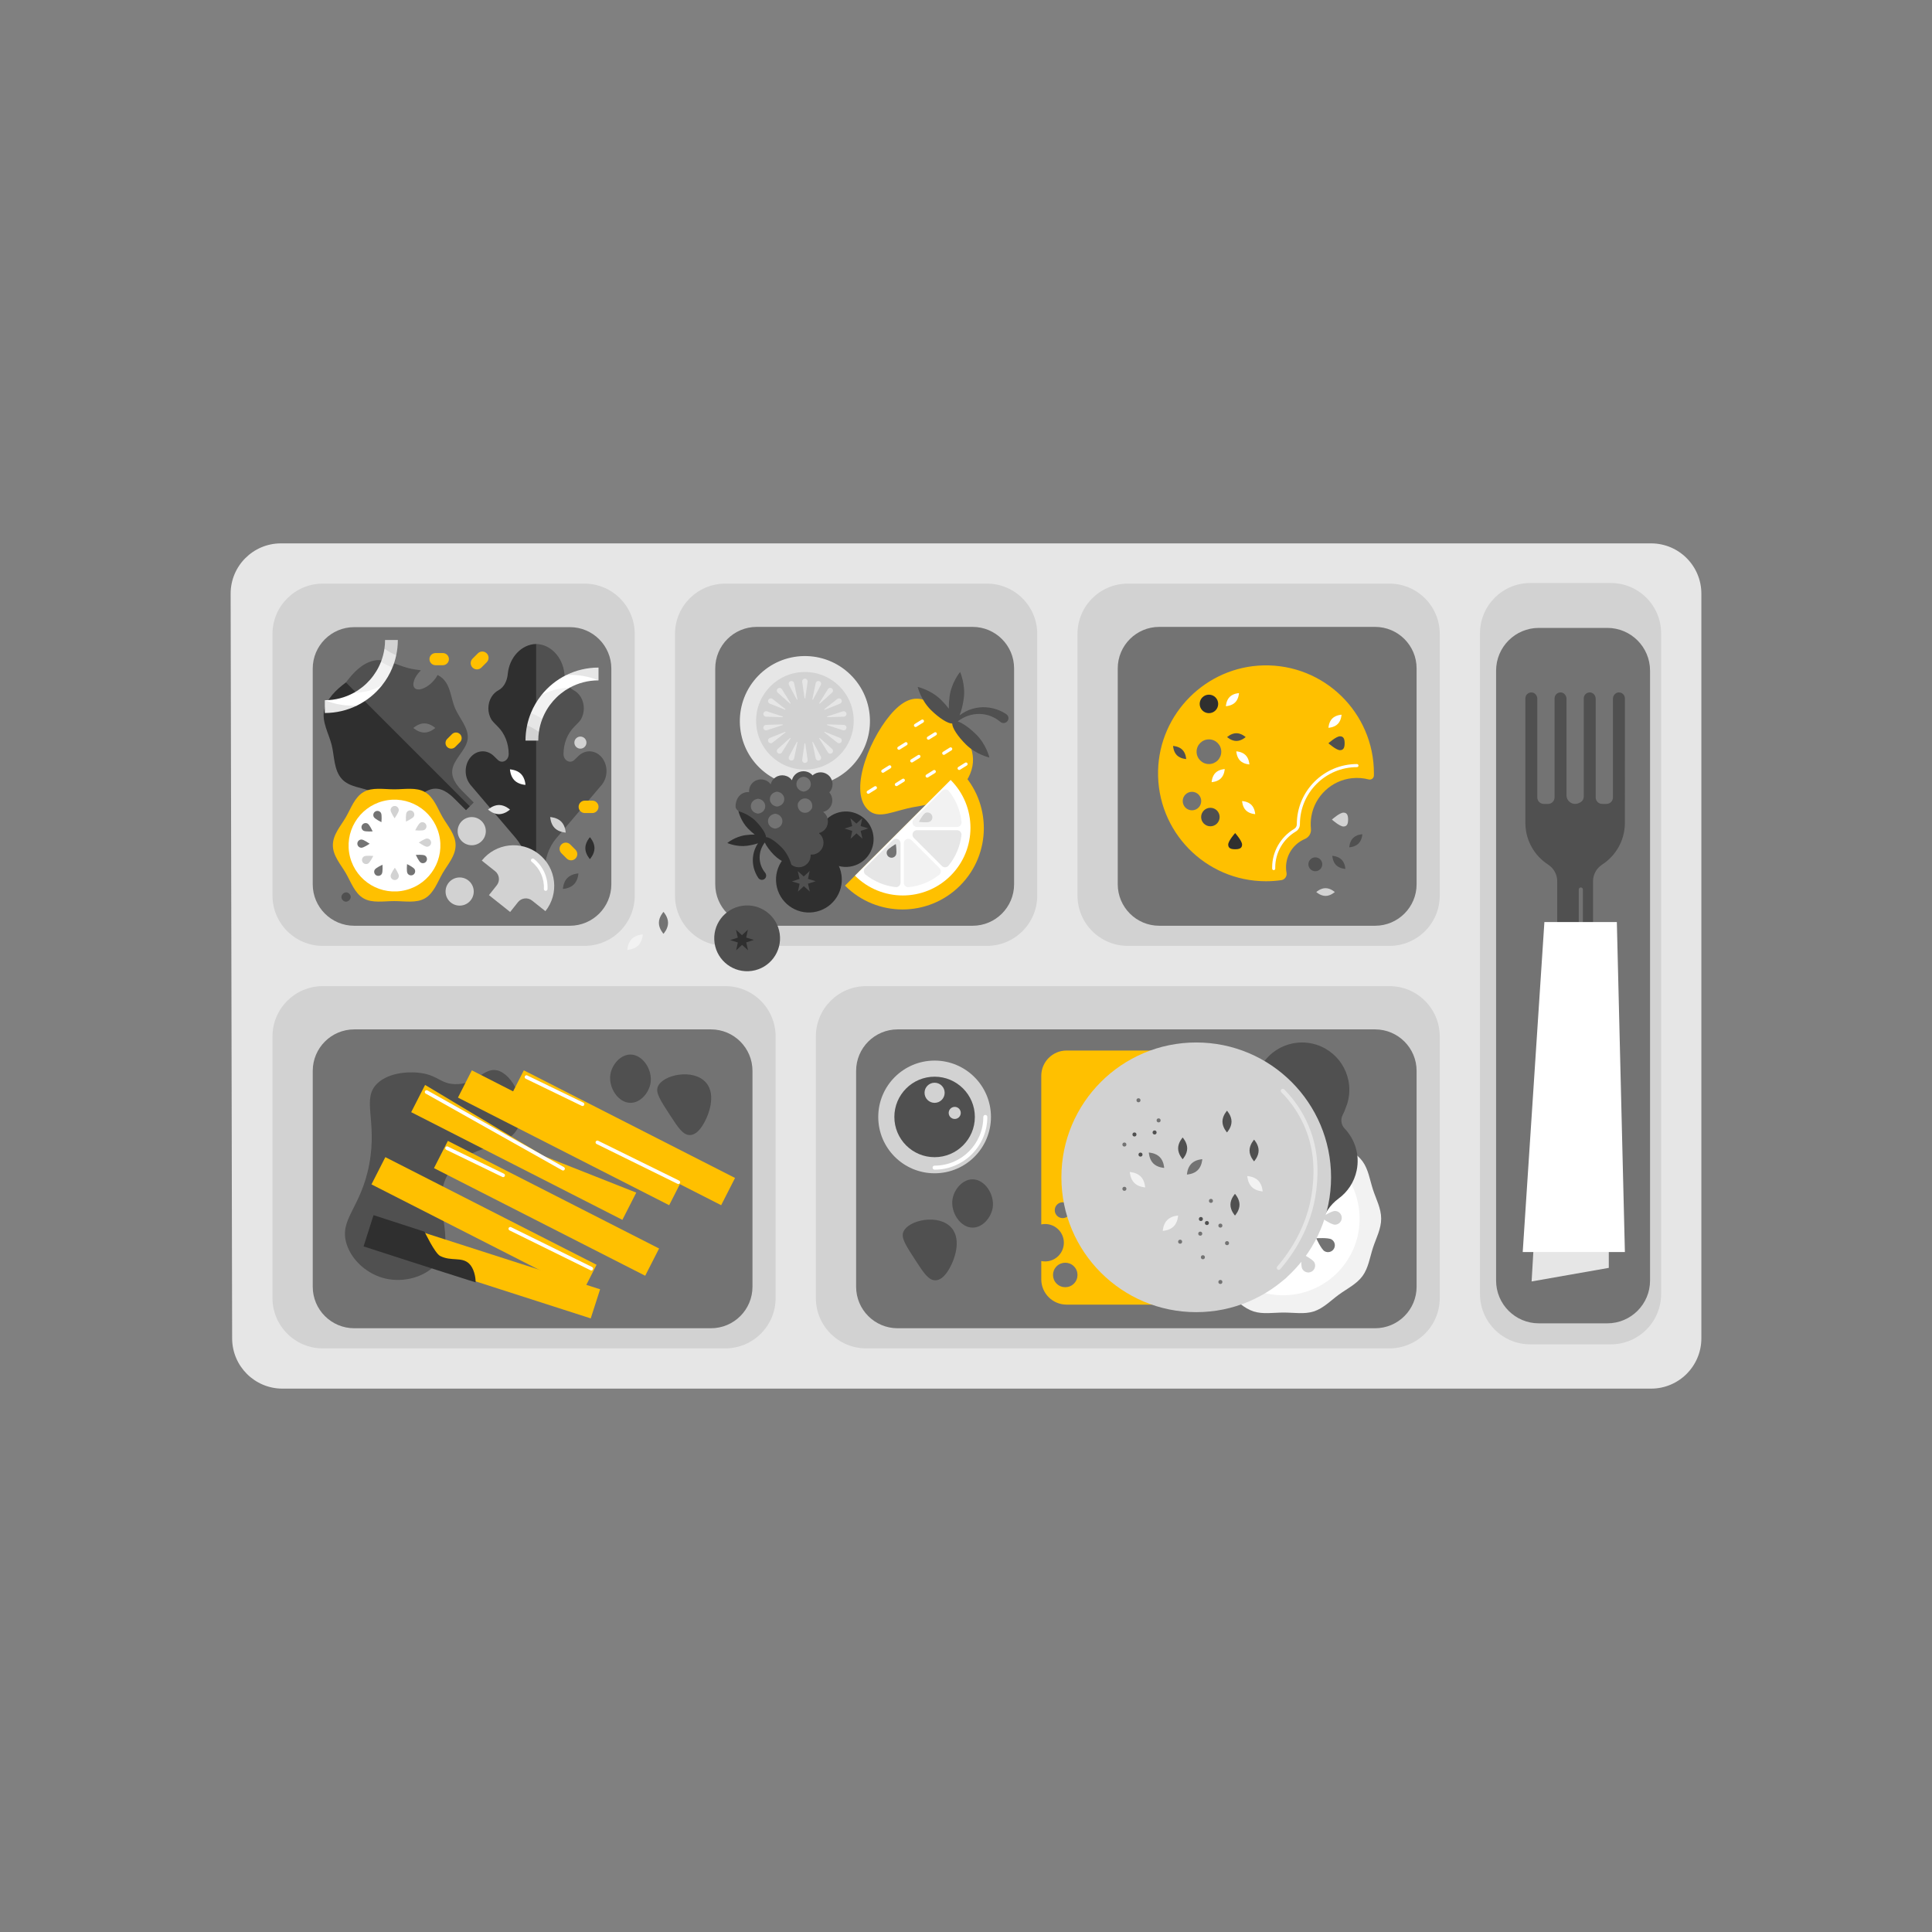 <svg viewBox="0 0 960 960" xmlns="http://www.w3.org/2000/svg" xmlns:xlink="http://www.w3.org/1999/xlink" id="e3f120cb-b24f-4883-90db-e723784d51d3" overflow="hidden"><rect x="0" y="0" width="960" height="960" fill="#808080" stroke="none"/><g id="tray"><path d="M820.4 690 140.349 690C126.562 690 115.377 678.838 115.349 665.051L114.6 295.051C114.572 281.224 125.773 270 139.6 270L820.4 270C834.207 270 845.4 281.193 845.4 295L845.4 665C845.4 678.807 834.207 690 820.4 690Z" fill="#E6E6E6"/><path d="M290.4 470 160.4 470C146.593 470 135.4 458.807 135.4 445L135.4 315C135.4 301.193 146.593 290 160.4 290L290.4 290C304.207 290 315.4 301.193 315.4 315L315.4 445C315.4 458.807 304.207 470 290.4 470Z" fill="#D2D2D2"/><path d="M800.4 668 760.4 668C746.593 668 735.4 656.807 735.4 643L735.4 314.694C735.4 300.887 746.593 289.694 760.4 289.694L800.4 289.694C814.207 289.694 825.4 300.887 825.4 314.694L825.4 643C825.4 656.807 814.207 668 800.4 668Z" fill="#D2D2D2"/><path d="M798.65 657.56 764.65 657.56C752.914 657.56 743.4 648.046 743.4 636.31L743.4 333.25C743.4 321.514 752.914 312 764.65 312L798.65 312C810.386 312 819.9 321.514 819.9 333.25L819.9 636.31C819.9 648.047 810.386 657.56 798.65 657.56Z" fill="#737373"/><path d="M283.161 460 176 460C164.619 460 155.392 450.773 155.392 439.392L155.392 332.231C155.392 320.85 164.619 311.623 176 311.623L283.161 311.623C294.542 311.623 303.769 320.85 303.769 332.231L303.769 439.392C303.769 450.773 294.543 460 283.161 460Z" fill="#737373"/><path d="M360.4 670 160.4 670C146.593 670 135.4 658.807 135.4 645L135.4 515C135.4 501.193 146.593 490 160.4 490L360.4 490C374.207 490 385.4 501.193 385.4 515L385.4 645C385.4 658.807 374.207 670 360.4 670Z" fill="#D2D2D2"/><path d="M353.275 660 176.025 660C164.634 660 155.4 650.766 155.4 639.375L155.4 532.125C155.4 520.734 164.634 511.5 176.025 511.5L353.275 511.5C364.666 511.5 373.9 520.734 373.9 532.125L373.9 639.375C373.9 650.766 364.666 660 353.275 660Z" fill="#737373"/><path d="M690.4 670 430.4 670C416.593 670 405.4 658.807 405.4 645L405.4 515C405.4 501.193 416.593 490 430.4 490L690.4 490C704.207 490 715.4 501.193 715.4 515L715.4 645C715.4 658.807 704.207 670 690.4 670Z" fill="#D2D2D2"/><path d="M683.275 660 446.025 660C434.634 660 425.4 650.766 425.4 639.375L425.4 532.125C425.4 520.734 434.634 511.5 446.025 511.5L683.275 511.5C694.666 511.5 703.9 520.734 703.9 532.125L703.9 639.375C703.9 650.766 694.666 660 683.275 660Z" fill="#737373"/><path d="M690.4 470 560.4 470C546.593 470 535.4 458.807 535.4 445L535.4 315C535.4 301.193 546.593 290 560.4 290L690.4 290C704.207 290 715.4 301.193 715.4 315L715.4 445C715.4 458.807 704.207 470 690.4 470Z" fill="#D2D2D2"/><path d="M683.275 460 576.025 460C564.634 460 555.4 450.766 555.4 439.375L555.4 332.125C555.4 320.734 564.634 311.5 576.025 311.5L683.275 311.5C694.666 311.5 703.9 320.734 703.9 332.125L703.9 439.375C703.9 450.766 694.666 460 683.275 460Z" fill="#737373"/><path d="M490.4 470 360.4 470C346.593 470 335.4 458.807 335.4 445L335.4 315C335.4 301.193 346.593 290 360.4 290L490.4 290C504.207 290 515.4 301.193 515.4 315L515.4 445C515.4 458.807 504.207 470 490.4 470Z" fill="#D2D2D2"/><path d="M483.275 460 376.025 460C364.634 460 355.4 450.766 355.4 439.375L355.4 332.125C355.4 320.734 364.634 311.5 376.025 311.5L483.275 311.5C494.666 311.5 503.9 320.734 503.9 332.125L503.9 439.375C503.9 450.766 494.666 460 483.275 460Z" fill="#737373"/></g><g id="fries"><path d="M172.277 618.295C174.974 626.604 182.823 633.329 191.628 635.334 200.464 637.346 210.949 634.762 216.886 627.998 228.125 615.195 213.089 598.787 222.957 582.84 232.608 567.244 253.323 572.706 258.222 558.436 261.795 548.027 254.726 533.613 247 531.848 240.281 530.312 236.603 539.153 225.902 538.697 219.155 538.409 217.716 534.771 210.356 533.379 203.979 532.173 193.616 532.728 187.716 538.137 179.365 545.794 187.591 556.327 183.503 578.373 179.406 600.467 168.204 605.75 172.277 618.295Z" fill="#505050"/><path d="M332.856 553.998C336.957 560.308 339.42 564.097 342.856 563.998 347.096 563.876 349.941 557.916 350.856 555.998 351.464 554.724 356.261 544.313 350.856 537.998 344.628 530.721 329.215 533.974 326.856 539.998 325.691 542.974 328.08 546.648 332.856 553.998Z" fill="#505050"/><path d="M303.278 534C302.315 540.471 307.178 547.982 313.278 548 318.303 548.015 322.543 542.939 323.278 538 324.241 531.529 319.378 524.018 313.278 524 308.252 523.985 304.013 529.06 303.278 534Z" fill="#505050"/><g><rect x="232.892" y="549.759" width="15.193" height="117.79" fill="#FFC000" transform="matrix(0.454 -0.891 0.891 0.454 -410.988 546.43)"/><path d="M294.099 631.235C293.886 631.304 293.646 631.294 293.428 631.187L253.17 611.37C252.728 611.152 252.545 610.616 252.763 610.173 252.981 609.73 253.516 609.548 253.959 609.766L294.217 629.583C294.659 629.801 294.842 630.337 294.624 630.78 294.513 631.005 294.32 631.163 294.099 631.235Z" fill="#FFFFFF"/></g><g><path d="M298.186 640.641 293.535 655.104 181.409 619.05C181.404 619.048 181.401 619.043 181.403 619.037L186.048 604.593C186.05 604.588 186.055 604.585 186.061 604.587L298.186 640.641Z" fill="#FFC000"/><path d="M210.958 612.024C210.961 612.025 210.961 612.023 210.962 612.026 211.002 612.11 216.073 622.734 218.685 624.067 224.221 626.89 229.381 624.372 233.069 627.854 235.476 630.127 236.385 634.505 236.333 637.201 218.702 631.659 182.742 620.007 180.753 619.362 180.701 619.345 180.68 619.292 180.697 619.239L185.57 603.896C185.587 603.843 185.643 603.814 185.696 603.831L210.958 612.024Z" fill="#2F2F2F"/></g><g><rect x="263.964" y="541.683" width="15.193" height="117.79" fill="#FFC000" transform="matrix(0.454 -0.891 0.891 0.454 -386.835 569.704)"/><path d="M250.292 584.868C250.08 584.937 249.842 584.927 249.627 584.822L221.754 571.32C221.31 571.105 221.124 570.57 221.339 570.126 221.554 569.682 222.09 569.496 222.533 569.711L250.406 583.213C250.85 583.428 251.036 583.963 250.821 584.407 250.71 584.636 250.515 584.796 250.292 584.868Z" fill="#FFFFFF"/></g><g><path d="M316.158 592.602 309.257 606.137 204.32 552.633 211.221 539.098 270.226 574.44Z" fill="#FFC000"/><path d="M280.061 581.583C279.832 581.657 279.574 581.639 279.347 581.512L211.537 543.391C211.107 543.149 210.954 542.604 211.196 542.174 211.439 541.744 211.983 541.591 212.413 541.833L280.223 579.954C280.653 580.196 280.806 580.741 280.564 581.171 280.45 581.374 280.267 581.516 280.061 581.583Z" fill="#FFFFFF"/></g><g><rect x="301.722" y="506.625" width="15.193" height="117.79" fill="#FFC000" transform="matrix(0.454 -0.891 0.891 0.454 -334.996 584.209)"/><path d="M289.745 549.543C289.533 549.612 289.295 549.602 289.08 549.497L261.207 535.995C260.763 535.78 260.577 535.245 260.792 534.801 261.007 534.357 261.543 534.171 261.986 534.386L289.859 547.888C290.303 548.103 290.489 548.638 290.274 549.082 290.163 549.311 289.968 549.471 289.745 549.543Z" fill="#FFFFFF"/></g><g><rect x="275.885" y="506.625" width="15.193" height="117.79" fill="#FFC000" transform="matrix(0.454 -0.891 0.891 0.454 -349.097 561.19)"/><path d="M337.358 588.301C337.145 588.37 336.905 588.36 336.687 588.253L296.429 568.436C295.987 568.218 295.804 567.682 296.022 567.239 296.24 566.796 296.775 566.614 297.218 566.832L337.476 586.649C337.918 586.867 338.101 587.403 337.883 587.846 337.772 588.071 337.579 588.229 337.358 588.301Z" fill="#FFFFFF"/></g></g><g id="fruit"><g><path d="M480.19 388.121C474.743 396.778 464.572 399.273 454.873 400.89 443.819 402.732 436.642 407.651 431.122 402.217 421.255 392.501 433.075 364.498 444.458 352.939 455.841 341.379 463.888 349.206 473.755 358.922 483.622 368.636 486.395 378.258 480.19 388.121Z" fill="#FFC000"/><path d="M499.995 354.837 499.969 354.819C497.942 353.48 495.75 352.551 493.465 351.98 491.178 351.425 488.809 351.272 486.513 351.528 484.216 351.79 481.989 352.456 479.969 353.468 478.854 354.029 477.808 354.697 476.828 355.444 476.82 355.45 476.81 355.443 476.813 355.434 477.696 353.261 478.456 350.309 478.899 347.002 479.814 340.167 477.167 334.147 477.062 333.912 477.059 333.905 477.059 333.905 477.054 333.911 476.891 334.11 472.753 339.221 471.838 346.056 471.549 348.217 471.428 350.271 471.458 352.085 471.458 352.094 471.447 352.098 471.441 352.091 470.372 350.683 469.061 349.189 467.561 347.712 462.647 342.874 456.244 341.372 455.994 341.315 455.987 341.313 455.986 341.314 455.988 341.321 456.049 341.57 457.649 347.95 462.563 352.788 466.742 356.903 471.031 359.568 473.144 359.531 473.149 359.531 473.152 359.534 473.152 359.539 473.148 361.652 475.879 365.9 480.058 370.015 484.972 374.853 491.375 376.355 491.625 376.412 491.632 376.414 491.633 376.413 491.631 376.406 491.57 376.157 489.97 369.777 485.056 364.939 481.678 361.613 478.228 359.234 475.912 358.461 475.904 358.458 475.903 358.449 475.91 358.444 477.427 357.256 479.138 356.322 480.923 355.693 482.798 355.037 484.753 354.724 486.687 354.75 488.622 354.783 490.516 355.159 492.283 355.835 494.042 356.52 495.697 357.501 497.069 358.691 497.145 358.756 497.236 358.826 497.321 358.882 498.701 359.793 500.668 359.112 501.06 357.28 501.261 356.339 500.793 355.376 499.995 354.837Z" fill="#505050"/><g><path d="M461.342 367.564C461.073 367.564 460.809 367.429 460.656 367.184 460.419 366.806 460.534 366.307 460.913 366.07L464.307 363.948C464.687 363.711 465.185 363.827 465.421 364.205 465.658 364.583 465.543 365.082 465.164 365.319L461.77 367.441C461.636 367.524 461.488 367.564 461.342 367.564Z" fill="#FFFFFF"/><path d="M468.978 375.083C468.709 375.083 468.445 374.948 468.292 374.703 468.055 374.325 468.17 373.826 468.549 373.589L471.943 371.467C472.323 371.23 472.821 371.345 473.057 371.724 473.294 372.102 473.179 372.601 472.8 372.838L469.406 374.96C469.272 375.043 469.124 375.083 468.978 375.083Z" fill="#FFFFFF"/><path d="M476.614 382.601C476.345 382.601 476.081 382.466 475.928 382.221 475.691 381.843 475.806 381.344 476.185 381.107L479.578 378.985C479.958 378.748 480.455 378.864 480.692 379.242 480.929 379.621 480.814 380.119 480.435 380.356L477.042 382.478C476.908 382.561 476.76 382.601 476.614 382.601Z" fill="#FFFFFF"/><path d="M453.078 378.878C452.809 378.878 452.545 378.743 452.392 378.498 452.155 378.12 452.27 377.621 452.649 377.384L456.15 375.195C456.529 374.958 457.028 375.074 457.264 375.452 457.501 375.83 457.386 376.329 457.007 376.566L453.506 378.755C453.373 378.838 453.224 378.878 453.078 378.878Z" fill="#FFFFFF"/><path d="M431.449 394.436C431.18 394.436 430.916 394.301 430.763 394.056 430.526 393.678 430.641 393.179 431.02 392.942L434.521 390.753C434.9 390.516 435.399 390.631 435.635 391.01 435.872 391.388 435.757 391.887 435.378 392.124L431.877 394.313C431.744 394.397 431.595 394.436 431.449 394.436Z" fill="#FFFFFF"/><path d="M454.936 361.256C454.667 361.256 454.403 361.121 454.25 360.876 454.013 360.498 454.128 359.999 454.507 359.762L457.9 357.64C458.279 357.403 458.778 357.519 459.014 357.897 459.251 358.275 459.136 358.774 458.757 359.011L455.364 361.133C455.23 361.216 455.082 361.256 454.936 361.256Z" fill="#FFFFFF"/><path d="M446.672 372.57C446.403 372.57 446.139 372.435 445.986 372.19 445.749 371.812 445.864 371.313 446.243 371.076L449.744 368.887C450.124 368.65 450.622 368.765 450.858 369.144 451.095 369.522 450.98 370.021 450.601 370.258L447.1 372.447C446.966 372.53 446.818 372.57 446.672 372.57Z" fill="#FFFFFF"/><path d="M460.714 386.396C460.445 386.396 460.181 386.261 460.028 386.016 459.791 385.638 459.906 385.139 460.285 384.902L463.786 382.713C464.165 382.476 464.664 382.592 464.9 382.97 465.137 383.348 465.022 383.847 464.643 384.084L461.142 386.273C461.009 386.357 460.86 386.396 460.714 386.396Z" fill="#FFFFFF"/><path d="M445.441 390.635C445.172 390.635 444.908 390.5 444.755 390.255 444.518 389.877 444.633 389.378 445.012 389.141L448.405 387.019C448.785 386.782 449.283 386.897 449.519 387.276 449.756 387.654 449.641 388.153 449.262 388.39L445.869 390.512C445.735 390.595 445.587 390.635 445.441 390.635Z" fill="#FFFFFF"/><path d="M438.698 383.995C438.429 383.995 438.165 383.86 438.012 383.615 437.775 383.237 437.89 382.738 438.269 382.501L441.662 380.379C442.041 380.142 442.54 380.258 442.776 380.636 443.013 381.014 442.898 381.513 442.519 381.75L439.126 383.872C438.992 383.955 438.844 383.995 438.698 383.995Z" fill="#FFFFFF"/></g></g><g><ellipse cx="420.121" cy="417.118" rx="13.78" ry="13.78" fill="#2F2F2F" transform="matrix(0.99 -0.142 0.142 0.99 -54.845 63.711)"/><path d="M431.417 411.632 427.647 412.855 428.533 416.72C428.535 416.73 428.524 416.736 428.517 416.73L425.57 414.076 422.664 416.775C422.657 416.782 422.645 416.775 422.647 416.766L423.473 412.887 419.685 411.723C419.676 411.72 419.676 411.707 419.685 411.704L423.455 410.481 422.569 406.616C422.567 406.606 422.578 406.6 422.585 406.606L425.532 409.26 428.438 406.561C428.445 406.554 428.457 406.561 428.455 406.57L427.629 410.449 431.417 411.613C431.426 411.616 431.426 411.629 431.417 411.632Z" fill="#505050"/></g><g><ellipse cx="401.752" cy="437.182" rx="16.346" ry="16.346" fill="#2F2F2F" transform="matrix(0.99 -0.142 0.142 0.99 -57.873 61.312)"/><path d="M405.263 437.885 401.493 439.108 402.379 442.973C402.381 442.983 402.37 442.989 402.363 442.983L399.416 440.329 396.51 443.028C396.503 443.035 396.491 443.028 396.493 443.019L397.319 439.14 393.531 437.976C393.522 437.973 393.522 437.96 393.531 437.957L397.301 436.734 396.415 432.869C396.413 432.859 396.424 432.853 396.431 432.859L399.378 435.513 402.284 432.814C402.291 432.807 402.303 432.814 402.301 432.823L401.475 436.702 405.263 437.866C405.272 437.868 405.272 437.882 405.263 437.885Z" fill="#505050"/></g><g><g><ellipse cx="399.954" cy="358.154" rx="32.331" ry="32.33" fill="#E6E6E6" transform="matrix(0.696 -0.718 0.718 0.696 -135.573 396.212)"/></g><path d="M399.954 382.402C386.562 382.402 375.706 371.546 375.706 358.154 375.706 344.762 386.562 333.906 399.954 333.906 413.346 333.906 424.202 344.762 424.202 358.154 424.202 371.546 413.346 382.402 399.954 382.402Z" fill="#D2D2D2"/><g><path d="M399.77 346.838C399.781 346.918 399.843 346.984 399.927 346.996 400.029 347.011 400.124 346.94 400.138 346.838L401.303 338.755C401.32 338.631 401.322 338.496 401.303 338.366 401.196 337.621 400.505 337.104 399.76 337.212 399.015 337.319 398.498 338.01 398.605 338.755L399.77 346.838Z" fill="#E6E6E6"/><path d="M394.454 339.099C394.098 338.436 393.272 338.186 392.609 338.542 391.945 338.898 391.696 339.724 392.052 340.387L395.91 347.584C395.949 347.655 396.03 347.696 396.113 347.678 396.213 347.657 396.278 347.558 396.257 347.458L394.587 339.465C394.561 339.342 394.516 339.215 394.454 339.099Z" fill="#E6E6E6"/><path d="M392.539 349.604C392.599 349.658 392.69 349.668 392.762 349.623 392.849 349.569 392.876 349.454 392.822 349.367L388.519 342.427C388.453 342.321 388.367 342.217 388.269 342.129 387.709 341.627 386.847 341.676 386.345 342.237 385.843 342.798 385.891 343.66 386.452 344.161L392.539 349.604Z" fill="#E6E6E6"/><path d="M382.48 349.623 390.062 352.656C390.137 352.686 390.225 352.665 390.277 352.598 390.34 352.517 390.327 352.4 390.245 352.337L383.828 347.287C383.729 347.21 383.613 347.141 383.492 347.093 382.793 346.814 381.999 347.153 381.72 347.852 381.441 348.551 381.781 349.343 382.48 349.623Z" fill="#E6E6E6"/><path d="M380.616 356.114 388.778 356.371C388.859 356.374 388.934 356.323 388.961 356.243 388.993 356.145 388.94 356.04 388.842 356.008L381.085 353.458C380.966 353.42 380.833 353.395 380.702 353.39 379.95 353.366 379.321 353.957 379.297 354.709 379.273 355.461 379.864 356.09 380.616 356.114Z" fill="#E6E6E6"/><path d="M388.97 360.117C388.967 360.014 388.881 359.934 388.778 359.937L380.616 360.194C380.491 360.199 380.358 360.22 380.233 360.262 379.518 360.497 379.129 361.267 379.364 361.982 379.599 362.697 380.369 363.086 381.084 362.851L388.841 360.301C388.919 360.275 388.973 360.202 388.97 360.117Z" fill="#E6E6E6"/><path d="M390.305 363.756C390.266 363.661 390.158 363.614 390.063 363.652L382.481 366.685C382.365 366.732 382.247 366.798 382.145 366.879 381.553 367.344 381.451 368.201 381.917 368.793 382.382 369.384 383.239 369.487 383.83 369.021L390.247 363.971C390.309 363.921 390.335 363.834 390.305 363.756Z" fill="#E6E6E6"/><path d="M392.802 366.718C392.733 366.641 392.616 366.635 392.539 366.703L386.452 372.146C386.359 372.23 386.271 372.332 386.202 372.444 385.806 373.084 386.002 373.924 386.642 374.32 387.281 374.717 388.121 374.52 388.518 373.88L392.821 366.94C392.864 366.872 392.859 366.781 392.802 366.718Z" fill="#E6E6E6"/><path d="M395.91 368.724 392.052 375.921C391.994 376.032 391.945 376.158 391.919 376.286 391.765 377.023 392.238 377.745 392.974 377.899 393.711 378.053 394.433 377.581 394.587 376.844L396.257 368.85C396.274 368.771 396.237 368.688 396.163 368.648 396.072 368.599 395.959 368.633 395.91 368.724Z" fill="#E6E6E6"/><path d="M400.138 369.469C400.127 369.389 400.065 369.323 399.981 369.311 399.879 369.296 399.784 369.367 399.77 369.469L398.605 377.552C398.588 377.676 398.586 377.811 398.605 377.941 398.712 378.686 399.403 379.203 400.148 379.095 400.893 378.988 401.41 378.297 401.303 377.552L400.138 369.469Z" fill="#E6E6E6"/><path d="M403.998 368.724C403.959 368.653 403.878 368.612 403.795 368.63 403.695 368.651 403.63 368.75 403.651 368.85L405.321 376.844C405.347 376.966 405.392 377.093 405.454 377.209 405.81 377.872 406.636 378.122 407.299 377.766 407.963 377.41 408.212 376.584 407.856 375.921L403.998 368.724Z" fill="#E6E6E6"/><path d="M407.369 366.704C407.309 366.65 407.218 366.64 407.146 366.685 407.059 366.739 407.032 366.854 407.086 366.941L411.389 373.881C411.455 373.987 411.541 374.091 411.639 374.179 412.199 374.681 413.061 374.632 413.563 374.071 414.065 373.51 414.017 372.649 413.456 372.147L407.369 366.704Z" fill="#E6E6E6"/><path d="M417.428 366.685 409.846 363.652C409.771 363.622 409.683 363.643 409.631 363.71 409.568 363.791 409.581 363.908 409.663 363.971L416.08 369.021C416.179 369.098 416.295 369.167 416.416 369.215 417.115 369.495 417.909 369.155 418.188 368.456 418.467 367.757 418.127 366.964 417.428 366.685Z" fill="#E6E6E6"/><path d="M419.292 360.194 411.13 359.937C411.049 359.935 410.974 359.985 410.947 360.065 410.915 360.163 410.968 360.268 411.066 360.3L418.823 362.85C418.942 362.888 419.075 362.913 419.206 362.917 419.958 362.941 420.587 362.35 420.611 361.598 420.635 360.846 420.044 360.218 419.292 360.194Z" fill="#E6E6E6"/><path d="M410.938 356.19C410.941 356.293 411.027 356.373 411.13 356.37L419.292 356.113C419.417 356.108 419.55 356.087 419.675 356.045 420.39 355.81 420.779 355.04 420.544 354.325 420.309 353.61 419.539 353.221 418.824 353.456L411.067 356.006C410.99 356.033 410.935 356.106 410.938 356.19Z" fill="#E6E6E6"/><path d="M409.603 352.552C409.642 352.647 409.75 352.694 409.845 352.656L417.427 349.623C417.543 349.576 417.661 349.51 417.763 349.429 418.355 348.964 418.457 348.107 417.991 347.515 417.526 346.924 416.669 346.821 416.078 347.287L409.661 352.337C409.599 352.386 409.573 352.473 409.603 352.552Z" fill="#E6E6E6"/><path d="M407.106 349.589C407.175 349.666 407.292 349.672 407.369 349.604L413.456 344.161C413.549 344.077 413.637 343.975 413.706 343.863 414.102 343.223 413.906 342.383 413.266 341.987 412.627 341.59 411.787 341.787 411.39 342.427L407.087 349.367C407.044 349.435 407.049 349.526 407.106 349.589Z" fill="#E6E6E6"/><path d="M403.998 347.583 407.856 340.386C407.914 340.275 407.963 340.149 407.989 340.021 408.143 339.284 407.67 338.562 406.934 338.408 406.197 338.254 405.475 338.727 405.321 339.463L403.651 347.456C403.634 347.535 403.671 347.618 403.745 347.658 403.836 347.708 403.949 347.674 403.998 347.583Z" fill="#E6E6E6"/></g></g><g><path d="M477.025 382.921C492.808 398.704 492.809 424.293 477.027 440.075 461.245 455.858 435.657 455.858 419.874 440.075L477.025 382.921Z" fill="#FFC000"/><path d="M472.37 387.55C485.502 400.681 485.502 421.971 472.372 435.103 459.241 448.234 437.952 448.234 424.82 435.103L472.37 387.55Z" fill="#FFFFFF"/><path d="M445.218 416.815C444.808 416.815 444.204 416.93 443.657 417.477L429.892 431.249C429.442 431.7 429.204 432.324 429.239 432.961 429.275 433.607 429.572 434.184 430.076 434.587 434.36 438.012 439.52 440.16 444.998 440.797 445.085 440.807 445.172 440.812 445.256 440.812 446.481 440.812 447.477 439.804 447.477 438.566L447.477 419.058C447.477 417.654 446.328 416.815 445.218 416.815Z" fill="#E6E6E6"/><path d="M452.913 417.474C452.366 416.927 451.763 416.812 451.353 416.812 450.242 416.812 449.093 417.651 449.093 419.056L449.093 438.601C449.093 439.839 450.091 440.847 451.317 440.847 451.395 440.847 451.473 440.843 451.552 440.835 457.065 440.255 462.276 438.145 466.625 434.734 467.127 434.34 467.437 433.747 467.476 433.108 467.515 432.466 467.277 431.838 466.823 431.384L452.913 417.474Z" fill="#F2F2F2"/><path d="M468.177 392.917 454.045 407.075C453.267 407.855 453.285 408.846 453.562 409.513 453.839 410.18 454.527 410.893 455.629 410.893L475.555 410.893C476.19 410.893 476.8 410.622 477.227 410.149 477.655 409.674 477.855 409.065 477.789 408.433 477.204 402.795 475.029 397.485 471.497 393.077 471.079 392.555 470.45 392.255 469.772 392.255 469.169 392.256 468.603 392.491 468.177 392.917Z" fill="#F2F2F2"/><path d="M475.51 412.51 455.639 412.51C454.536 412.51 453.848 413.224 453.572 413.891 453.295 414.559 453.278 415.55 454.057 416.33L468.013 430.286C468.438 430.711 469.005 430.946 469.607 430.946 470.276 430.946 470.901 430.652 471.319 430.14 474.859 425.807 477.08 420.57 477.741 414.997 477.816 414.363 477.622 413.75 477.195 413.268 476.767 412.786 476.153 412.51 475.51 412.51Z" fill="#E6E6E6"/><path d="M462.002 408.288C460.815 408.909 456.579 408.39 456.579 408.39 456.579 408.39 458.565 404.612 459.751 403.991 460.938 403.37 462.404 403.828 463.025 405.015 463.647 406.2 463.188 407.666 462.002 408.288Z" fill="#D2D2D2"/><path d="M440.832 422.715C441.417 421.51 445.132 419.41 445.132 419.41 445.132 419.41 445.781 423.628 445.196 424.833 444.611 426.038 443.16 426.541 441.955 425.956 440.75 425.372 440.247 423.92 440.832 422.715Z" fill="#737373"/></g><g><path d="M402.794 424.638C402.893 426.296 402.326 427.984 401.05 429.241 398.815 431.442 395.299 431.494 392.972 429.47L392.941 429.504 366.184 402.329C365.719 401.857 365.465 401.21 365.494 400.548 365.716 395.542 369.041 393.342 372.213 393.58 372.114 391.923 372.681 390.234 373.957 388.977 376.303 386.667 380.079 386.696 382.389 389.042 382.599 389.256 382.768 389.493 382.94 389.728 383.199 388.71 383.71 387.742 384.514 386.951 386.86 384.641 390.636 384.67 392.946 387.016 393.156 387.23 393.325 387.467 393.497 387.702 393.756 386.684 394.267 385.716 395.071 384.925 397.417 382.615 401.193 382.644 403.503 384.99 403.599 385.087 403.666 385.2 403.753 385.302 406.109 383.169 409.74 383.237 411.991 385.523 414.241 387.808 414.253 391.437 412.088 393.759 414.152 396.117 414.066 399.692 411.804 401.919 411.001 402.71 410.025 403.206 409.003 403.449 409.235 403.624 409.47 403.797 409.68 404.01 411.99 406.356 411.961 410.132 409.615 412.442 408.812 413.233 407.836 413.729 406.814 413.972 407.046 414.147 407.281 414.32 407.491 414.533 409.801 416.879 409.772 420.655 407.426 422.965 406.147 424.222 404.45 424.762 402.794 424.638Z" fill="#505050"/><g><path d="M385.222 404.33C380.447 404.938 380.4 411.06 385.165 411.742 389.939 411.134 389.987 405.013 385.222 404.33Z" fill="#737373"/><path d="M386.15 393.375C381.375 393.983 381.328 400.105 386.093 400.787 390.868 400.179 390.915 394.058 386.15 393.375Z" fill="#737373"/><path d="M376.693 396.887C371.918 397.495 371.871 403.617 376.636 404.299 381.411 403.691 381.458 397.57 376.693 396.887Z" fill="#737373"/><path d="M403.526 401.452C404.391 396.717 398.572 394.819 396.479 399.154 396.479 399.154 396.479 399.154 396.479 399.154 395.614 403.889 401.434 405.787 403.526 401.452L403.526 401.452Z" fill="#737373"/><path d="M399.338 385.934C394.563 386.542 394.516 392.664 399.281 393.346 404.055 392.738 404.103 386.616 399.338 385.934Z" fill="#737373"/></g><path d="M380.015 418.645C380.02 418.639 380.029 418.639 380.032 418.646 380.782 420.345 382.43 422.63 384.639 424.873 388.299 428.59 393.137 429.776 393.232 429.799 393.236 429.8 393.234 429.802 393.233 429.798 393.212 429.703 392.101 424.847 388.441 421.13 385.36 418 382.179 415.955 380.596 415.957 380.591 415.957 380.589 415.954 380.589 415.949 380.616 414.366 378.62 411.154 375.538 408.025 371.878 404.308 367.04 403.122 366.945 403.099 366.941 403.098 366.943 403.096 366.944 403.1 366.965 403.195 368.076 408.051 371.736 411.768 372.841 412.89 373.958 413.87 375.011 414.67 375.018 414.676 375.015 414.686 375.005 414.686 373.648 414.664 372.111 414.754 370.495 414.971 365.324 415.663 361.47 418.818 361.395 418.88 361.392 418.883 361.392 418.88 361.395 418.882 361.484 418.922 366.032 420.952 371.203 420.26 373.248 419.986 375.11 419.55 376.616 419.034 376.625 419.031 376.634 419.037 376.629 419.045 376.206 419.687 375.885 420.226 375.577 420.86 374.814 422.435 374.324 424.165 374.144 425.939 373.97 427.712 374.112 429.535 374.56 431.284 375.02 433.033 375.752 434.698 376.796 436.237L376.812 436.261C376.854 436.322 376.899 436.381 376.947 436.438 377.764 437.405 379.255 437.467 380.149 436.517 380.906 435.713 380.852 434.443 380.148 433.592 379.329 432.602 378.655 431.417 378.189 430.172 377.715 428.885 377.462 427.514 377.455 426.118 377.453 424.723 377.695 423.321 378.183 421.978 378.615 420.795 379.243 419.659 380.015 418.645Z" fill="#2F2F2F"/></g><g><ellipse cx="371.053" cy="466.346" rx="16.346" ry="16.346" fill="#505050" transform="matrix(0.99 -0.142 0.142 0.99 -62.313 57.258)"/><path d="M374.565 467.049 370.795 468.272 371.681 472.137C371.683 472.147 371.672 472.153 371.665 472.147L368.718 469.493 365.812 472.192C365.805 472.199 365.793 472.192 365.795 472.183L366.621 468.304 362.833 467.14C362.824 467.137 362.824 467.124 362.833 467.121L366.603 465.898 365.717 462.033C365.715 462.023 365.726 462.017 365.733 462.023L368.68 464.677 371.586 461.978C371.593 461.971 371.605 461.978 371.603 461.987L370.777 465.866 374.565 467.03C374.574 467.032 374.574 467.046 374.565 467.049Z" fill="#2F2F2F"/></g></g><g id="cookie"><path d="M639.022 430.99C639.022 424.648 642.878 419.218 648.372 416.893 650.382 416.042 651.622 414.036 651.4 411.864 651.192 409.831 651.252 407.719 651.625 405.56 653.355 395.542 661.663 387.76 671.772 386.683 674.671 386.374 677.471 386.612 680.09 387.298 681.387 387.638 682.648 386.689 682.682 385.349 682.691 384.984 682.696 384.618 682.696 384.251 682.696 354.199 657.981 329.92 627.768 330.631 599.316 331.301 576.111 354.505 575.441 382.958 574.73 413.171 599.009 437.886 629.061 437.886 631.636 437.886 634.168 437.702 636.646 437.349 638.412 437.098 639.576 435.433 639.261 433.677 639.104 432.806 639.022 431.908 639.022 430.99Z" fill="#FFC000"/><path d="M632.9 432.367C632.488 432.367 632.147 432.039 632.135 431.623 632.129 431.413 632.126 431.202 632.126 430.99 632.126 423.217 636.312 415.897 643.051 411.887 643.888 411.39 644.387 410.52 644.386 409.56 644.386 393.058 657.791 379.653 674.269 379.653 674.693 379.653 675.035 379.996 675.035 380.419 675.035 380.842 674.692 381.185 674.269 381.185 658.636 381.185 645.919 393.903 645.919 409.535 645.92 411.065 645.141 412.427 643.835 413.204 637.559 416.939 633.659 423.754 633.659 430.989 633.659 431.186 633.662 431.382 633.668 431.577 633.68 432 633.348 432.353 632.924 432.365 632.916 432.367 632.909 432.367 632.9 432.367Z" fill="#FFFFFF"/><g><circle cx="600.711" cy="349.771" r="4.597" fill="#2F2F2F"/><circle cx="600.711" cy="373.524" r="6.13" fill="#737373"/><circle cx="601.435" cy="405.986" r="4.597" fill="#505050"/><circle cx="592.283" cy="398.043" r="4.597" fill="#737373"/><path d="M618.952 366.253C618.952 366.253 616.894 368.177 614.355 368.177 611.816 368.177 609.758 366.253 609.758 366.253 609.758 366.253 611.816 364.329 614.355 364.329 616.894 364.329 618.952 366.253 618.952 366.253Z" fill="#505050"/><path d="M589.404 377.166C589.404 377.166 586.588 377.071 584.793 375.276 582.998 373.481 582.903 370.665 582.903 370.665 582.903 370.665 585.719 370.76 587.514 372.555 589.309 374.35 589.404 377.166 589.404 377.166Z" fill="#505050"/><path d="M623.698 404.545C623.698 404.545 620.882 404.45 619.087 402.655 617.292 400.86 617.197 398.044 617.197 398.044 617.197 398.044 620.013 398.139 621.808 399.934 623.603 401.729 623.698 404.545 623.698 404.545Z" fill="#FFFFFF"/><path d="M620.819 379.84C620.819 379.84 618.003 379.745 616.208 377.95 614.413 376.155 614.318 373.339 614.318 373.339 614.318 373.339 617.134 373.434 618.929 375.229 620.724 377.024 620.819 379.84 620.819 379.84Z" fill="#FFFFFF"/><path d="M608.559 382.141C608.559 382.141 608.464 384.957 606.669 386.752 604.874 388.547 602.058 388.642 602.058 388.642 602.058 388.642 602.153 385.826 603.948 384.031 605.743 382.236 608.559 382.141 608.559 382.141Z" fill="#FFFFFF"/><path d="M615.641 344.408C615.641 344.408 615.546 347.224 613.751 349.019 611.956 350.814 609.14 350.909 609.14 350.909 609.14 350.909 609.235 348.093 611.03 346.298 612.825 344.503 615.641 344.408 615.641 344.408Z" fill="#FFFFFF"/><path d="M666.606 355.135C666.606 355.135 666.511 357.951 664.716 359.746 662.921 361.541 660.105 361.636 660.105 361.636 660.105 361.636 660.2 358.82 661.995 357.025 663.79 355.23 666.606 355.135 666.606 355.135Z" fill="#FFFFFF"/><path d="M617.185 419.689C617.185 421.593 615.641 421.988 613.737 421.988 611.833 421.988 610.289 421.594 610.289 419.689 610.289 417.785 613.737 413.942 613.737 413.942 613.737 413.942 617.185 417.784 617.185 419.689Z" fill="#2F2F2F"/><path d="M665.84 365.862C667.744 365.862 668.139 367.406 668.139 369.31 668.139 371.214 667.745 372.758 665.84 372.758 663.936 372.758 660.093 369.31 660.093 369.31 660.093 369.31 663.935 365.862 665.84 365.862Z" fill="#505050"/></g><g><path d="M667.564 403.79C669.468 403.79 669.863 405.334 669.863 407.238 669.863 409.142 669.469 410.686 667.564 410.686 665.66 410.686 661.817 407.238 661.817 407.238 661.817 407.238 665.659 403.79 667.564 403.79Z" fill="#D2D2D2"/><circle cx="653.58" cy="429.458" r="3.448" fill="#505050"/><path d="M668.51 431.757C668.51 431.757 665.694 431.662 663.899 429.867 662.104 428.072 662.009 425.256 662.009 425.256 662.009 425.256 664.825 425.351 666.62 427.146 668.415 428.941 668.51 431.757 668.51 431.757Z" fill="#505050"/><path d="M663.248 443.251C663.248 443.251 661.19 445.175 658.651 445.175 656.112 445.175 654.054 443.251 654.054 443.251 654.054 443.251 656.112 441.327 658.651 441.327 661.19 441.327 663.248 443.251 663.248 443.251Z" fill="#D2D2D2"/><path d="M676.938 414.528C676.938 414.528 676.843 417.344 675.048 419.139 673.253 420.934 670.437 421.029 670.437 421.029 670.437 421.029 670.532 418.213 672.327 416.418 674.123 414.623 676.938 414.528 676.938 414.528Z" fill="#505050"/></g></g><g id="salad"><g><path d="M229.749 393.096C225.136 388.483 223.853 384.635 225.172 380.804 226.907 375.766 232.274 371.735 232.436 366.528 232.598 361.307 228.157 356.713 226.076 351.827 224.081 347.139 223.94 340.731 219.88 337.059 219.131 336.381 218.308 335.836 217.438 335.378 216.827 336.588 215.914 337.853 214.742 339.025 211.554 342.213 207.676 343.505 206.082 341.912 204.488 340.317 205.78 336.44 208.969 333.252 209.027 333.194 209.087 333.141 209.146 333.084 207.014 332.76 204.885 332.484 202.928 331.988 197.253 330.549 191.32 326.963 185.619 328.287 180.04 329.584 175.74 333.955 171.892 339.087 171.892 339.087 171.7 347.098 182.1 357.598 192.5 368.098 219.2 388.098 219.2 388.098L231.4 400.298 233.476 400.67 235.4 398.746 229.749 393.096Z" fill="#505050"/><path d="M161.092 352.817C159.767 358.518 163.354 364.451 164.793 370.126 166.2 375.678 165.824 382.612 169.864 387.078 173.536 391.139 179.945 391.279 184.632 393.274 189.517 395.354 194.112 399.795 199.333 399.633 204.539 399.471 208.571 394.105 213.608 392.369 217.438 391.049 221.287 392.332 225.9 396.945L231.551 402.596 233.475 400.672 171.891 339.089C166.76 342.938 162.388 347.238 161.092 352.817Z" fill="#2F2F2F"/></g><g><path d="M266.4 320C259.272 320.109 253.141 326.524 252.324 334.726 252.318 334.788 252.312 334.85 252.306 334.912 251.996 338.364 250.372 341.58 247.643 343.017 246.342 343.702 245.159 344.788 244.234 346.278 242.168 349.604 242.15 354.212 244.183 357.566 244.614 358.278 245.902 359.632 247.352 361.057 250.798 364.44 252.76 369.43 252.76 374.662 252.76 377.913 249.473 379.672 247.335 377.565 247.335 377.565 245.227 375.519 245.133 375.433L245.024 375.327 245.018 375.334C241.689 372.398 236.921 372.682 233.88 376.203 230.687 379.901 230.577 385.806 233.534 389.669L233.516 389.691 256.282 416.44C260.023 420.836 262.121 426.76 262.121 432.933L262.121 440.486 266.398 440.486 268.315 438.068 268.315 425.567C268.315 425.567 274.531 353.534 272.798 339.401 271.065 325.268 266.4 320 266.4 320Z" fill="#2F2F2F"/><path d="M266.4 320C273.528 320.109 279.628 326.524 280.445 334.726 280.451 334.788 280.457 334.85 280.463 334.912 280.773 338.364 282.397 341.58 285.126 343.017 286.427 343.702 287.61 344.788 288.535 346.278 290.601 349.604 290.619 354.212 288.586 357.566 288.155 358.278 286.867 359.632 285.417 361.057 281.971 364.44 280.009 369.43 280.009 374.662 280.009 377.913 283.296 379.672 285.434 377.565 285.434 377.565 287.542 375.519 287.636 375.433L287.745 375.327 287.751 375.334C291.08 372.398 295.848 372.682 298.889 376.203 302.082 379.901 302.192 385.806 299.235 389.669L299.253 389.691 276.487 416.44C272.746 420.836 270.648 426.76 270.648 432.933L270.648 440.486 266.402 440.486 266.402 320Z" fill="#505050"/></g><g><path d="M161.481 347.936C161.472 347.936 161.468 347.947 161.474 347.953 163.262 350.004 165.442 350.701 167.9 351.15 170.759 351.673 174.3 351.4 177.362 350.592 182.235 348.201 186.488 344.747 189.831 340.536 189.837 340.529 189.83 340.518 189.821 340.519 187.092 340.803 185.696 341.172 183.151 341.8 180.938 342.346 178.201 343.55 175.716 344.298 171.484 346.605 166.636 347.922 161.481 347.936Z" fill="#FFFFFF"/><path d="M196.882 325.609C196.2 324.45 195.087 323.626 194.15 323.1 193.127 322.526 192.3 322.25 191.026 322.291 190.702 324.552 190.122 326.729 189.321 328.797 189.749 330.2 190.652 330.666 191.599 331.15 192.547 331.634 193.899 331.85 195.004 331.697 195.8 329.746 196.433 327.712 196.882 325.609Z" fill="#E6E6E6"/><path d="M161.424 347.921C161.412 347.929 161.412 347.929 161.4 347.937L161.4 354.287C167.111 354.287 172.511 352.963 177.317 350.613 177.327 350.608 177.323 350.593 177.312 350.594 171.926 350.897 166.487 350.008 161.424 347.921Z" fill="#E6E6E6"/><path d="M197.687 318 191.337 318C191.337 319.457 191.227 320.889 191.026 322.291 192.837 323.604 194.797 324.724 196.882 325.609 197.405 323.155 197.687 320.611 197.687 318Z" fill="#D2D2D2"/><path d="M175.755 344.297C180.625 344.218 185.474 342.957 189.846 340.516 191.956 337.853 193.702 334.89 195.005 331.697 193.017 330.895 191.117 329.923 189.322 328.797 186.76 335.418 181.918 340.903 175.751 344.278 175.741 344.283 175.745 344.297 175.755 344.297Z" fill="#F2F2F2"/></g><g><path d="M271.012 452.757C277.952 444.028 276.501 431.326 267.771 424.387 259.041 417.448 246.34 418.899 239.4 427.628L246.036 432.903C248.191 434.616 248.549 437.751 246.836 439.906L242.957 444.785 253.494 453.162 257.373 448.283C259.086 446.128 262.221 445.77 264.376 447.483L271.012 452.757Z" fill="#D2D2D2"/><path d="M271.793 442.398C271.618 442.573 271.37 442.677 271.103 442.663 270.602 442.636 270.219 442.209 270.246 441.708 270.525 436.493 268.254 431.441 264.171 428.195 263.779 427.884 263.714 427.313 264.025 426.92 264.332 426.531 264.907 426.463 265.299 426.775 269.841 430.385 272.367 436.004 272.057 441.806 272.045 442.037 271.945 442.245 271.793 442.398Z" fill="#FFFFFF"/></g><g><path d="M297.317 338.064C297.326 338.064 297.33 338.053 297.324 338.047 295.439 336.044 293.546 335.036 290.8 334.6 288.213 334.19 284.2 334.55 281.438 335.408 276.565 337.799 272.312 341.253 268.969 345.464 268.963 345.471 268.97 345.482 268.979 345.481 271.161 345.199 272.646 344.975 274.899 344.351 277.375 343.664 280.349 342.451 283.084 341.703 287.315 339.395 292.163 338.078 297.317 338.064Z" fill="#FFFFFF"/><path d="M261.918 360.391C262.55 361.55 263.395 362.661 264.35 363.2 265.352 363.765 266.8 363.8 267.774 363.709 268.098 361.448 268.678 359.271 269.478 357.203 268.85 355.85 267.846 355.053 266.85 354.55 265.946 354.094 264.95 354.05 263.795 354.303 262.999 356.254 262.367 358.288 261.918 360.391Z" fill="#E6E6E6"/><path d="M297.376 338.079C297.389 338.084 297.4 338.077 297.4 338.063L297.4 331.713C291.689 331.713 286.289 333.037 281.483 335.387 281.473 335.392 281.477 335.407 281.488 335.406 286.874 335.103 292.312 335.992 297.376 338.079Z" fill="#E6E6E6"/><path d="M261.112 368 267.462 368C267.462 366.543 267.572 365.111 267.773 363.709 265.962 362.396 264.002 361.276 261.917 360.391 261.394 362.845 261.112 365.389 261.112 368Z" fill="#D2D2D2"/><path d="M283.044 341.703C278.174 341.782 273.325 343.043 268.953 345.484 266.843 348.147 265.098 351.11 263.794 354.303 265.782 355.105 267.682 356.077 269.477 357.203 272.039 350.582 276.881 345.097 283.048 341.722 283.058 341.717 283.055 341.703 283.044 341.703Z" fill="#F2F2F2"/></g><g><path d="M226.386 419.976C226.386 425.283 222.428 429.577 219.949 433.863 217.391 438.284 215.564 443.83 211.143 446.388 206.858 448.867 201.2 447.748 195.893 447.748 190.586 447.748 184.929 448.868 180.643 446.388 176.222 443.83 174.395 438.284 171.837 433.863 169.358 429.578 165.4 425.283 165.4 419.976 165.4 414.669 169.358 410.375 171.837 406.089 174.395 401.668 176.222 396.122 180.643 393.564 184.928 391.085 190.586 392.204 195.893 392.204 201.2 392.204 206.857 391.084 211.143 393.564 215.564 396.122 217.391 401.668 219.949 406.089 222.428 410.375 226.386 414.669 226.386 419.976Z" fill="#FFC000"/><ellipse cx="195.893" cy="419.976" rx="22.798" ry="22.798" fill="#FFFFFF" transform="matrix(0.969 -0.249 0.249 0.969 -98.374 61.98)"/><g><path d="M198.165 402.562C198.149 403.69 196.067 406.617 196.067 406.617 196.067 406.617 194.066 403.633 194.082 402.505 194.098 401.377 195.024 400.476 196.152 400.492 197.279 400.508 198.18 401.435 198.165 402.562Z" fill="#D2D2D2"/><g><path d="M179.636 417.157C180.764 417.173 183.691 419.255 183.691 419.255 183.691 419.255 180.707 421.256 179.579 421.24 178.451 421.224 177.55 420.298 177.566 419.17 177.582 418.042 178.509 417.142 179.636 417.157Z" fill="#737373"/><path d="M180.919 425.525C181.903 424.975 185.48 425.315 185.48 425.315 185.48 425.315 183.896 428.54 182.912 429.09 181.928 429.64 180.684 429.288 180.133 428.304 179.583 427.32 179.935 426.076 180.919 425.525Z" fill="#D2D2D2"/><path d="M186.213 432.131C186.79 431.162 190.058 429.668 190.058 429.668 190.058 429.668 190.299 433.253 189.721 434.221 189.143 435.189 187.89 435.507 186.922 434.93 185.953 434.353 185.636 433.1 186.213 432.131Z" fill="#737373"/><path d="M194.102 435.204C194.118 434.076 196.2 431.149 196.2 431.149 196.2 431.149 198.201 434.133 198.185 435.261 198.169 436.389 197.243 437.29 196.115 437.274 194.987 437.259 194.086 436.332 194.102 435.204Z" fill="#D2D2D2"/><path d="M202.47 433.922C201.92 432.938 202.26 429.361 202.26 429.361 202.26 429.361 205.485 430.945 206.035 431.929 206.585 432.913 206.233 434.157 205.249 434.708 204.264 435.258 203.02 434.906 202.47 433.922Z" fill="#737373"/><path d="M209.075 428.628C208.106 428.051 206.612 424.783 206.612 424.783 206.612 424.783 210.197 424.542 211.165 425.12 212.133 425.698 212.451 426.951 211.874 427.919 211.297 428.888 210.044 429.205 209.075 428.628Z" fill="#737373"/><path d="M212.149 420.74C211.021 420.724 208.094 418.642 208.094 418.642 208.094 418.642 211.078 416.641 212.206 416.657 213.334 416.673 214.235 417.599 214.219 418.727 214.203 419.854 213.276 420.755 212.149 420.74Z" fill="#D2D2D2"/><path d="M210.867 412.372C209.883 412.922 206.306 412.582 206.306 412.582 206.306 412.582 207.89 409.357 208.874 408.807 209.858 408.257 211.102 408.609 211.653 409.593 212.203 410.577 211.851 411.821 210.867 412.372Z" fill="#D2D2D2"/><path d="M205.572 405.766C204.995 406.735 201.727 408.229 201.727 408.229 201.727 408.229 201.486 404.644 202.064 403.676 202.641 402.707 203.895 402.39 204.863 402.967 205.832 403.544 206.149 404.797 205.572 405.766Z" fill="#D2D2D2"/><path d="M189.316 403.975C189.866 404.959 189.526 408.536 189.526 408.536 189.526 408.536 186.301 406.952 185.751 405.968 185.201 404.984 185.553 403.74 186.537 403.189 187.521 402.638 188.766 402.99 189.316 403.975Z" fill="#737373"/><path d="M182.71 409.269C183.679 409.846 185.173 413.114 185.173 413.114 185.173 413.114 181.588 413.355 180.62 412.777 179.651 412.2 179.334 410.946 179.911 409.978 180.488 409.009 181.741 408.692 182.71 409.269Z" fill="#737373"/></g></g></g><g><path d="M287.4 434C287.4 434 287.287 437.334 285.162 439.459 283.036 441.585 279.703 441.697 279.703 441.697 279.703 441.697 279.816 438.363 281.941 436.238 284.066 434.113 287.4 434 287.4 434Z" fill="#505050"/><path d="M253.4 402.278C253.4 402.278 250.963 404.556 247.957 404.556 244.951 404.556 242.514 402.278 242.514 402.278 242.514 402.278 244.95 400 247.957 400 250.964 400 253.4 402.278 253.4 402.278Z" fill="#E6E6E6"/><path d="M216.286 361.722C216.286 361.722 213.849 364 210.843 364 207.837 364 205.4 361.722 205.4 361.722 205.4 361.722 207.837 359.444 210.843 359.444 213.849 359.444 216.286 361.722 216.286 361.722Z" fill="#737373"/><path d="M261.097 390C261.097 390 257.763 389.887 255.638 387.762 253.512 385.636 253.4 382.303 253.4 382.303 253.4 382.303 256.734 382.416 258.859 384.541 260.985 386.666 261.097 390 261.097 390Z" fill="#FFFFFF"/><path d="M293.122 426.886C293.122 426.886 290.844 424.449 290.844 421.443 290.844 418.437 293.122 416 293.122 416 293.122 416 295.4 418.437 295.4 421.443 295.4 424.449 293.122 426.886 293.122 426.886Z" fill="#2F2F2F"/><path d="M281.097 413.698C281.097 413.698 277.763 413.585 275.638 411.46 273.512 409.334 273.4 406 273.4 406 273.4 406 276.734 406.113 278.859 408.238 280.985 410.364 281.097 413.698 281.097 413.698Z" fill="#D2D2D2"/></g><g><path d="M220.043 330.539 216.419 330.539C214.751 330.539 213.399 329.187 213.399 327.519L213.399 327.519C213.399 325.851 214.751 324.499 216.419 324.499L220.043 324.499C221.711 324.499 223.063 325.851 223.063 327.519L223.063 327.519C223.063 329.187 221.711 330.539 220.043 330.539Z" fill="#FFC000"/><path d="M294.31 404 290.602 404C288.895 404 287.512 402.617 287.512 400.91L287.512 400.91C287.512 399.203 288.895 397.82 290.602 397.82L294.31 397.82C296.017 397.82 297.4 399.203 297.4 400.91L297.4 400.91C297.4 402.617 296.016 404 294.31 404Z" fill="#FFC000"/><path d="M281.582 426.586 278.96 423.964C277.753 422.757 277.753 420.801 278.96 419.594L278.96 419.594C280.167 418.387 282.123 418.387 283.33 419.594L285.952 422.216C287.159 423.423 287.159 425.379 285.952 426.586L285.952 426.586C284.745 427.792 282.789 427.792 281.582 426.586Z" fill="#FFC000"/><path d="M241.853 329.062 239.208 331.706C237.991 332.923 236.017 332.923 234.8 331.705L234.8 331.705C233.583 330.487 233.583 328.514 234.801 327.296L237.446 324.652C238.663 323.435 240.637 323.435 241.854 324.653L241.854 324.653C243.071 325.871 243.071 327.845 241.853 329.062Z" fill="#FFC000"/><path d="M228.574 368.784 226.184 371.174C225.083 372.275 223.299 372.275 222.198 371.174L222.197 371.173C221.097 370.072 221.097 368.288 222.197 367.188L224.587 364.798C225.688 363.697 227.472 363.697 228.573 364.798L228.574 364.799C229.675 365.9 229.675 367.684 228.574 368.784Z" fill="#FFC000"/></g><circle cx="234.4" cy="413" r="7" fill="#D2D2D2"/><circle cx="228.4" cy="443" r="7" fill="#D2D2D2"/><circle cx="288.4" cy="369" r="3" fill="#D2D2D2"/><path d="M173.63 444.176C175.636 446.243 172.477 449.402 170.41 447.396 170.389 447.375 170.367 447.354 170.346 447.333 170.325 447.312 170.304 447.29 170.283 447.269 168.277 445.202 171.436 442.043 173.503 444.049 173.524 444.07 173.546 444.091 173.567 444.112 173.588 444.133 173.61 444.154 173.63 444.176Z" fill="#505050"/></g><g id="burger"><path d="M454.856 626.175C458.957 632.485 461.42 636.274 464.856 636.175 469.096 636.053 471.941 630.093 472.856 628.175 473.464 626.901 478.261 616.49 472.856 610.175 466.628 602.898 451.215 606.151 448.856 612.175 447.691 615.151 450.08 618.826 454.856 626.175Z" fill="#505050"/><path d="M473.278 596C472.315 602.471 477.178 609.982 483.278 610 488.303 610.015 492.543 604.939 493.278 600 494.241 593.529 489.378 586.018 483.278 586 478.252 585.985 474.013 591.06 473.278 596Z" fill="#505050"/><g><circle cx="464.4" cy="555" r="28" fill="#D2D2D2"/><path d="M464.4 581.2C463.848 581.2 463.4 580.753 463.4 580.2 463.4 579.647 463.848 579.2 464.4 579.2 477.744 579.2 488.6 568.344 488.6 555 488.6 554.447 489.047 554 489.6 554 490.153 554 490.6 554.447 490.6 555 490.6 569.447 478.847 581.2 464.4 581.2Z" fill="#FFFFFF"/><path d="M464.4 535C453.354 535 444.4 543.954 444.4 555 444.4 566.046 453.354 575 464.4 575 475.446 575 484.4 566.046 484.4 555 484.4 543.954 475.445 535 464.4 535ZM464.4 548C461.639 548 459.4 545.761 459.4 543 459.4 540.239 461.639 538 464.4 538 467.161 538 469.4 540.239 469.4 543 469.4 545.761 467.161 548 464.4 548ZM474.4 556C472.743 556 471.4 554.657 471.4 553 471.4 551.343 472.743 550 474.4 550 476.057 550 477.4 551.343 477.4 553 477.4 554.657 476.057 556 474.4 556Z" fill="#505050"/></g><g><path d="M604.245 635.682 604.245 534.583C604.245 527.635 598.612 522.001 591.664 522.002L529.982 522C523.034 522 517.401 527.633 517.401 534.581L517.401 608.406C520.372 607.783 523.588 608.618 525.896 610.926 529.528 614.558 529.528 620.447 525.896 624.079 523.589 626.386 520.373 627.222 517.402 626.598L517.402 635.679C517.402 642.628 523.035 648.26 529.984 648.261L591.665 648.262C598.611 648.263 604.244 642.63 604.245 635.682ZM530.817 604.125C529.28 605.662 526.789 605.661 525.252 604.125 523.715 602.588 523.715 600.097 525.252 598.56 526.789 597.023 529.28 597.023 530.817 598.56 532.353 600.097 532.353 602.589 530.817 604.125ZM533.62 637.824C531.245 640.199 527.395 640.199 525.02 637.824 522.645 635.449 522.645 631.599 525.02 629.224 527.395 626.849 531.245 626.849 533.62 629.224 535.995 631.599 535.995 635.449 533.62 637.824Z" fill="#FFC000"/><path d="M686.298 605.549C686.298 610.678 683.733 615.341 682.23 619.969 680.672 624.766 679.954 630.035 677.048 634.028 674.113 638.061 669.304 640.359 665.272 643.294 661.279 646.2 657.623 650.08 652.826 651.638 648.198 653.141 642.98 652.2 637.851 652.2 632.722 652.2 627.504 653.141 622.876 651.638 618.079 650.08 614.423 646.2 610.43 643.294 606.397 640.359 601.589 638.061 598.654 634.028 595.748 630.035 595.03 624.766 593.472 619.97 591.969 615.342 589.404 610.679 589.404 605.55 589.404 600.421 591.969 595.758 593.472 591.13 595.03 586.333 595.748 581.064 598.654 577.071 601.589 573.038 606.398 570.74 610.43 567.805 614.423 564.899 618.079 561.019 622.876 559.461 627.504 557.958 632.722 558.899 637.851 558.899 642.981 558.899 648.198 557.958 652.826 559.461 657.623 561.019 661.279 564.899 665.272 567.805 669.305 570.74 674.113 573.038 677.048 577.071 679.954 581.064 680.672 586.333 682.23 591.129 683.733 595.758 686.298 600.42 686.298 605.549Z" fill="#F2F2F2"/><ellipse cx="637.851" cy="605.549" rx="38.039" ry="38.039" fill="#FFFFFF" transform="matrix(0.993 -0.116 0.116 0.993 -66.072 78.257)"/><g><path d="M633.147 632.673C633.173 630.792 636.648 625.907 636.648 625.907 636.648 625.907 639.986 630.886 639.96 632.767 639.934 634.648 638.388 636.152 636.506 636.126 634.625 636.101 633.121 634.554 633.147 632.673Z" fill="#E6E6E6"/><path d="M647.109 630.533C646.191 628.891 646.758 622.923 646.758 622.923 646.758 622.923 652.138 625.566 653.056 627.208 653.974 628.85 653.387 630.926 651.745 631.844 650.103 632.763 648.027 632.176 647.109 630.533Z" fill="#D2D2D2"/><path d="M658.131 621.699C656.515 620.736 654.022 615.284 654.022 615.284 654.022 615.284 660.003 614.882 661.619 615.846 663.235 616.809 663.765 618.9 662.801 620.517 661.837 622.134 659.747 622.662 658.131 621.699Z" fill="#737373"/><path d="M663.259 608.538C661.378 608.512 656.493 605.037 656.493 605.037 656.493 605.037 661.472 601.699 663.353 601.725 665.234 601.751 666.738 603.297 666.712 605.179 666.687 607.06 665.14 608.564 663.259 608.538Z" fill="#D2D2D2"/><path d="M609.214 602.225C611.095 602.251 615.98 605.726 615.98 605.726 615.98 605.726 611.001 609.064 609.12 609.038 607.239 609.012 605.735 607.466 605.761 605.584 605.786 603.703 607.332 602.199 609.214 602.225Z" fill="#D2D2D2"/><path d="M661.12 594.576C659.478 595.494 653.51 594.927 653.51 594.927 653.51 594.927 656.153 589.547 657.795 588.628 659.437 587.709 661.513 588.297 662.431 589.939 663.349 591.582 662.762 593.657 661.12 594.576Z" fill="#737373"/><path d="M652.286 583.554C651.323 585.17 645.871 587.663 645.871 587.663 645.871 587.663 645.47 581.682 646.433 580.066 647.396 578.45 649.487 577.92 651.104 578.884 652.719 579.846 653.249 581.937 652.286 583.554Z" fill="#737373"/><path d="M639.124 578.425C639.098 580.306 635.623 585.191 635.623 585.191 635.623 585.191 632.285 580.212 632.311 578.331 632.337 576.45 633.883 574.946 635.765 574.972 637.647 574.998 639.15 576.544 639.124 578.425Z" fill="#D2D2D2"/><path d="M625.162 580.565C626.08 582.207 625.513 588.175 625.513 588.175 625.513 588.175 620.133 585.532 619.215 583.89 618.297 582.248 618.884 580.172 620.526 579.254 622.168 578.336 624.244 578.923 625.162 580.565Z" fill="#D2D2D2"/><path d="M614.141 589.399C615.757 590.362 618.25 595.814 618.25 595.814 618.25 595.814 612.269 596.216 610.653 595.252 609.037 594.289 608.507 592.198 609.471 590.581 610.433 588.965 612.524 588.436 614.141 589.399Z" fill="#D2D2D2"/><path d="M611.152 616.523C612.794 615.605 618.762 616.172 618.762 616.172 618.762 616.172 616.119 621.552 614.477 622.471 612.835 623.389 610.759 622.802 609.841 621.16 608.922 619.517 609.51 617.441 611.152 616.523Z" fill="#737373"/><path d="M619.986 627.545C620.949 625.929 626.401 623.436 626.401 623.436 626.401 623.436 626.802 629.417 625.839 631.033 624.876 632.649 622.785 633.179 621.168 632.215 619.552 631.252 619.023 629.161 619.986 627.545Z" fill="#737373"/></g><path d="M638.949 623.972C644.663 621.838 652.211 618.245 654.637 613.518 655.51 611.818 656.141 610.099 656.566 608.386 657.842 603.253 660.895 598.669 665.157 595.537 669.582 592.285 672.875 587.464 674.102 581.666 675.755 573.853 673.272 566.128 668.134 560.767 666.39 558.947 666.027 556.18 667.202 553.951 667.741 552.929 668.201 551.854 668.586 550.737 669.175 549.354 669.643 547.896 669.966 546.369 672.652 533.671 664.536 521.2 651.839 518.514 639.141 515.827 626.67 523.943 623.984 536.641 623.653 538.208 623.486 539.771 623.473 541.314 623.37 542.6 623.364 543.877 623.475 545.133 623.677 547.441 622.314 549.568 620.157 550.415 613.132 553.176 607.586 559.302 605.907 567.239 604.68 573.037 605.739 578.778 608.468 583.544 611.096 588.134 612.031 593.562 611.119 598.771 610.815 600.509 610.695 602.336 610.805 604.245 611.093 609.279 616.013 615.248 620.241 619.489 620.241 619.489 624.401 623.134 629.401 624.001 634.401 624.868 638.949 623.972 638.949 623.972Z" fill="#505050"/><g><circle cx="594.4" cy="585" r="67" fill="#D2D2D2"/><path d="M635.4 631C635.169 631 634.936 630.921 634.748 630.758 634.329 630.398 634.282 629.766 634.643 629.348 641.979 620.827 651.015 606.724 652.404 587.927 652.744 583.324 653.54 572.545 648.478 560.385 645.743 553.814 641.776 547.864 636.689 542.702 636.301 542.308 636.305 541.676 636.699 541.288 637.094 540.9 637.726 540.905 638.113 541.298 643.382 546.645 647.49 552.808 650.324 559.615 655.57 572.217 654.749 583.329 654.398 588.073 652.97 607.414 643.691 621.903 636.159 630.652 635.96 630.882 635.68 631 635.4 631Z" fill="#E6E6E6"/></g><g><path d="M613.656 604C613.656 604 611.4 601.586 611.4 598.609 611.4 595.632 613.656 593.218 613.656 593.218 613.656 593.218 615.912 595.632 615.912 598.609 615.912 601.586 613.656 604 613.656 604Z" fill="#505050"/><path d="M578.471 580.32C578.471 580.32 575.169 580.209 573.063 578.103 570.958 575.998 570.847 572.696 570.847 572.696 570.847 572.696 574.149 572.807 576.254 574.913 578.36 577.018 578.471 580.32 578.471 580.32Z" fill="#737373"/><path d="M569.024 590C569.024 590 565.722 589.888 563.617 587.783 561.512 585.678 561.4 582.376 561.4 582.376 561.4 582.376 564.702 582.488 566.807 584.593 568.912 586.698 569.024 590 569.024 590Z" fill="#F2F2F2"/><path d="M585.402 603.999C585.402 603.999 585.29 607.301 583.185 609.406 581.08 611.511 577.778 611.623 577.778 611.623 577.778 611.623 577.89 608.321 579.995 606.216 582.1 604.111 585.402 603.999 585.402 603.999Z" fill="#F2F2F2"/><path d="M587.656 576C587.656 576 585.4 573.586 585.4 570.609 585.4 567.632 587.656 565.218 587.656 565.218 587.656 565.218 589.912 567.632 589.912 570.609 589.912 573.586 587.656 576 587.656 576Z" fill="#505050"/><path d="M623.144 577.071C623.144 577.071 620.888 574.657 620.888 571.68 620.888 568.703 623.144 566.289 623.144 566.289 623.144 566.289 625.4 568.703 625.4 571.68 625.4 574.657 623.144 577.071 623.144 577.071Z" fill="#505050"/><path d="M597.402 575.999C597.402 575.999 597.291 579.301 595.185 581.407 593.08 583.512 589.778 583.623 589.778 583.623 589.778 583.623 589.889 580.321 591.995 578.216 594.1 576.111 597.402 575.999 597.402 575.999Z" fill="#737373"/><path d="M627.4 592C627.4 592 624.098 591.888 621.993 589.783 619.888 587.678 619.776 584.376 619.776 584.376 619.776 584.376 623.078 584.488 625.183 586.593 627.288 588.698 627.4 592 627.4 592Z" fill="#F2F2F2"/><path d="M609.686 562.695C609.686 562.695 607.43 560.281 607.43 557.304 607.43 554.327 609.686 551.913 609.686 551.913 609.686 551.913 611.942 554.327 611.942 557.304 611.942 560.281 609.686 562.695 609.686 562.695Z" fill="#505050"/></g><g><circle cx="601.707" cy="596.713" r="1" fill="#737373"/><circle cx="599.707" cy="607.713" r="1" fill="#505050"/><circle cx="609.707" cy="617.713" r="1" fill="#737373"/><circle cx="596.4" cy="613" r="1" fill="#737373"/><circle cx="606.4" cy="609" r="1" fill="#737373"/><circle cx="597.707" cy="624.713" r="1" fill="#737373"/><circle cx="586.4" cy="617" r="1" fill="#737373"/><circle cx="596.707" cy="605.713" r="1" fill="#505050"/><circle cx="566.707" cy="573.713" r="1" fill="#505050"/><circle cx="565.707" cy="546.713" r="1" fill="#737373"/><circle cx="575.707" cy="556.713" r="1" fill="#737373"/><circle cx="573.707" cy="562.713" r="1" fill="#505050"/><circle cx="558.707" cy="568.713" r="1" fill="#737373"/><circle cx="563.707" cy="563.713" r="1" fill="#505050"/><circle cx="558.707" cy="590.713" r="1" fill="#737373"/><circle cx="606.4" cy="637" r="1" fill="#737373"/></g></g></g><g id="fork"><path d="M799.4 630 761.049 636.742 769.4 494 799.4 494Z" fill="#E6E6E6"/><path d="M807.4 347.028C807.4 345.301 805.925 343.919 804.166 344.072 802.596 344.209 801.465 345.662 801.465 347.238L801.465 396.249C801.465 398.02 800.03 399.455 798.259 399.455L796.098 399.455C794.327 399.455 792.892 398.02 792.892 396.249L792.892 347.238C792.892 345.662 791.76 344.208 790.19 344.072 788.431 343.919 786.957 345.302 786.957 347.028L786.957 395.837C786.957 396.85 786.488 397.823 785.667 398.415 782.171 400.935 778.385 398.495 778.385 395.169L778.385 347.238C778.385 345.662 777.254 344.209 775.684 344.072 773.925 343.919 772.45 345.301 772.45 347.028L772.45 396.25C772.45 398.021 771.015 399.456 769.244 399.456L767.083 399.456C765.312 399.456 763.877 398.021 763.877 396.25L763.877 347.239C763.877 345.663 762.745 344.209 761.175 344.073 759.416 343.92 757.942 345.303 757.942 347.029L757.954 409.349C758.122 417.86 762.588 425.313 769.271 429.632 772.074 431.444 773.769 434.549 773.769 437.887L773.769 591.684C773.769 594.095 775.405 597.177 777.486 598.395 784.44 602.466 791.575 597.554 791.575 590.976L791.575 437.887C791.575 434.549 793.27 431.444 796.073 429.632 802.756 425.313 807.222 417.86 807.389 409.349L807.4 347.028ZM785.153 588.26C781.096 590.76 776.839 586.502 779.339 582.445 779.55 582.103 779.845 581.808 780.187 581.597 784.244 579.102 788.496 583.356 786 587.412 785.79 587.755 785.495 588.05 785.153 588.26Z" fill="#505050"/><path d="M785.509 474.96C784.94 474.96 784.478 474.498 784.478 473.929L784.478 442C784.478 441.431 784.94 440.969 785.509 440.969 786.078 440.969 786.54 441.431 786.54 442L786.54 473.929C786.54 474.499 786.078 474.96 785.509 474.96Z" fill="#737373"/><path d="M807.4 622.121 756.633 622.121 767.4 458.166 803.4 458.166Z" fill="#FFFFFF"/></g><g id="seeds"><path d="M319.4 464.302C319.4 464.302 319.287 467.636 317.162 469.761 315.036 471.887 311.703 471.999 311.703 471.999 311.703 471.999 311.816 468.665 313.941 466.54 316.066 464.415 319.4 464.302 319.4 464.302Z" fill="#F2F2F2"/><path d="M329.677 464C329.677 464 327.399 461.563 327.399 458.557 327.399 455.551 329.677 453.114 329.677 453.114 329.677 453.114 331.955 455.551 331.955 458.557 331.955 461.563 329.677 464 329.677 464Z" fill="#737373"/></g></svg>
